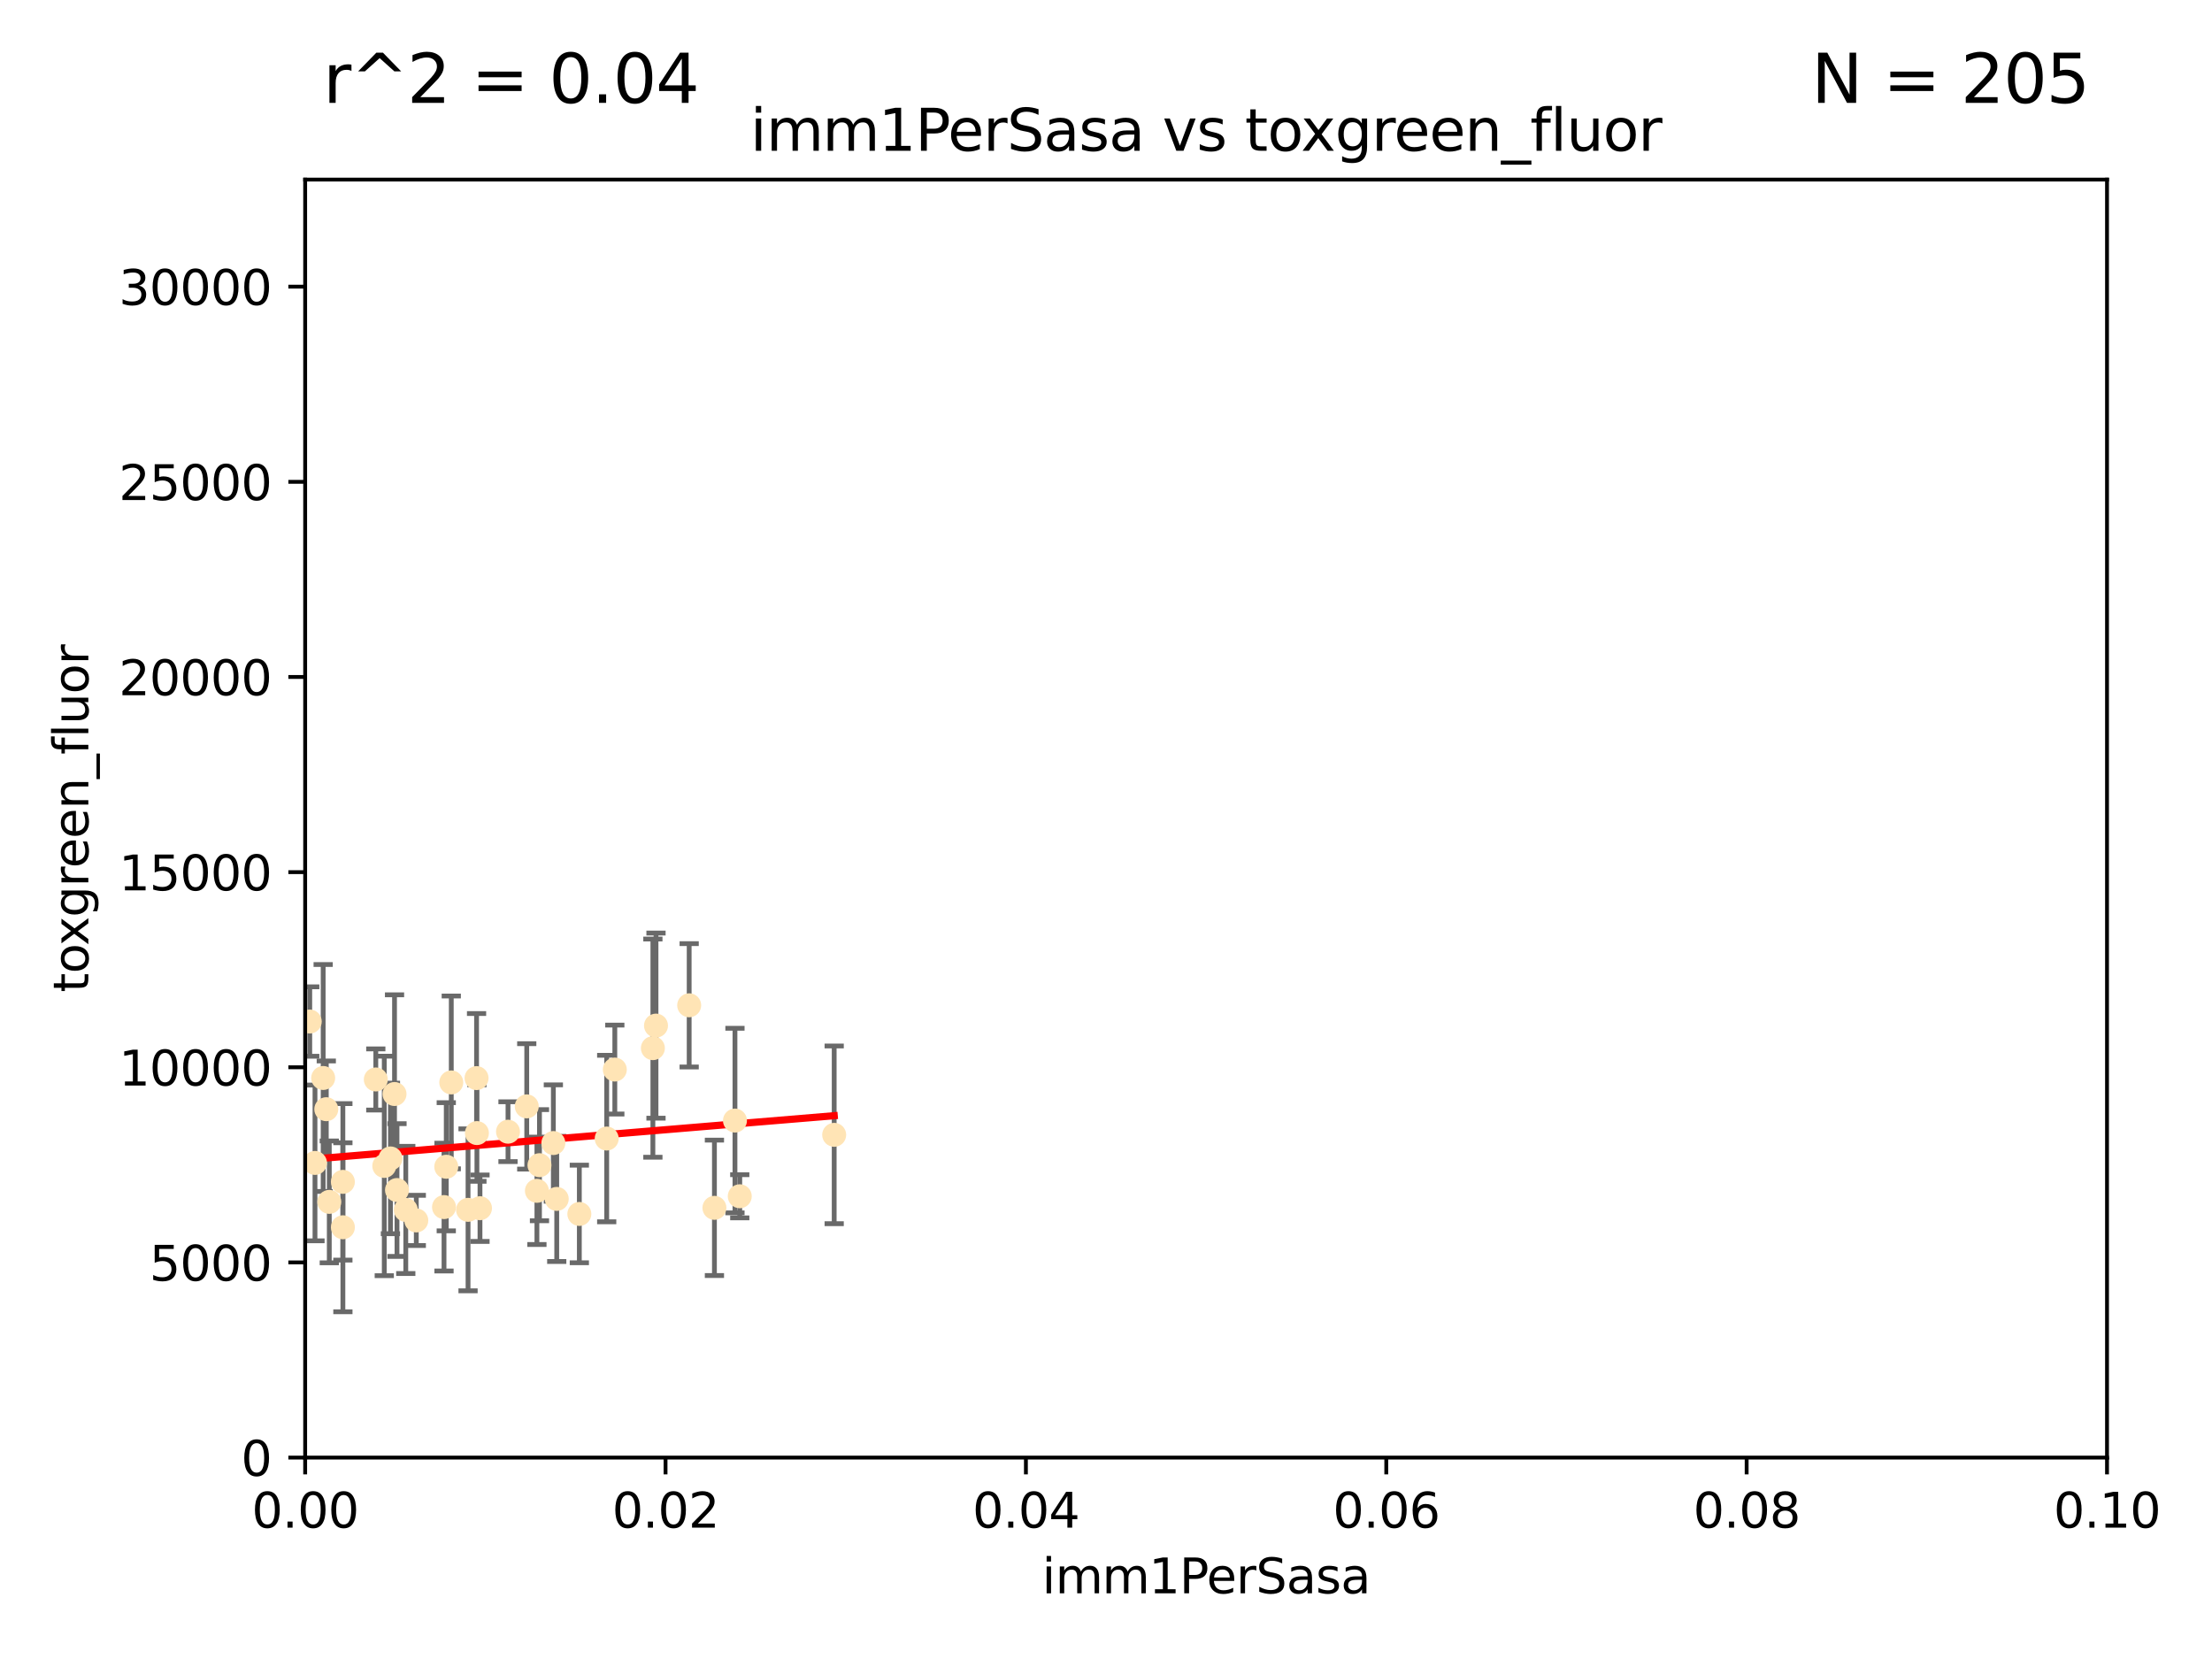 <?xml version="1.0" encoding="utf-8" standalone="no"?>
<!DOCTYPE svg PUBLIC "-//W3C//DTD SVG 1.1//EN"
  "http://www.w3.org/Graphics/SVG/1.1/DTD/svg11.dtd">
<svg xmlns:xlink="http://www.w3.org/1999/xlink" width="460.8pt" height="345.6pt" viewBox="0 0 460.8 345.6" xmlns="http://www.w3.org/2000/svg" version="1.1">
 <defs>
  <style type="text/css">*{stroke-linejoin: round; stroke-linecap: butt}</style>
 </defs>
 <g id="figure_1">
  <g id="patch_1">
   <path d="M 0 345.6 
L 460.8 345.6 
L 460.8 0 
L 0 0 
z
" style="fill: #ffffff"/>
  </g>
  <g id="axes_1">
   <g id="patch_2">
    <path d="M 63.571 303.64 
L 438.93 303.64 
L 438.93 37.411 
L 63.571 37.411 
z
" style="fill: #ffffff"/>
   </g>
   <g id="PathCollection_1">
    <defs>
     <path id="mf78d7d78ec" d="M 0 1.118 
C 0.297 1.118 0.581 1 0.791 0.791 
C 1 0.581 1.118 0.297 1.118 0 
C 1.118 -0.297 1 -0.581 0.791 -0.791 
C 0.581 -1 0.297 -1.118 0 -1.118 
C -0.297 -1.118 -0.581 -1 -0.791 -0.791 
C -1 -0.581 -1.118 -0.297 -1.118 0 
C -1.118 0.297 -1 0.581 -0.791 0.791 
C -0.581 1 -0.297 1.118 0 1.118 
z
" style="stroke: #ffe4b5"/>
    </defs>
    <g clip-path="url(#p7ac2227043)">
     <use xlink:href="#mf78d7d78ec" x="44.142" y="249.791" style="fill: #ffe4b5; stroke: #ffe4b5"/>
     <use xlink:href="#mf78d7d78ec" x="64.527" y="212.802" style="fill: #ffe4b5; stroke: #ffe4b5"/>
     <use xlink:href="#mf78d7d78ec" x="78.287" y="224.873" style="fill: #ffe4b5; stroke: #ffe4b5"/>
     <use xlink:href="#mf78d7d78ec" x="67.973" y="231.067" style="fill: #ffe4b5; stroke: #ffe4b5"/>
     <use xlink:href="#mf78d7d78ec" x="82.187" y="227.903" style="fill: #ffe4b5; stroke: #ffe4b5"/>
     <use xlink:href="#mf78d7d78ec" x="97.503" y="252.033" style="fill: #ffe4b5; stroke: #ffe4b5"/>
     <use xlink:href="#mf78d7d78ec" x="111.849" y="248.068" style="fill: #ffe4b5; stroke: #ffe4b5"/>
     <use xlink:href="#mf78d7d78ec" x="71.431" y="255.665" style="fill: #ffe4b5; stroke: #ffe4b5"/>
     <use xlink:href="#mf78d7d78ec" x="52.216" y="251.455" style="fill: #ffe4b5; stroke: #ffe4b5"/>
     <use xlink:href="#mf78d7d78ec" x="84.532" y="252.047" style="fill: #ffe4b5; stroke: #ffe4b5"/>
     <use xlink:href="#mf78d7d78ec" x="94.008" y="225.488" style="fill: #ffe4b5; stroke: #ffe4b5"/>
     <use xlink:href="#mf78d7d78ec" x="71.427" y="246.202" style="fill: #ffe4b5; stroke: #ffe4b5"/>
     <use xlink:href="#mf78d7d78ec" x="92.496" y="251.458" style="fill: #ffe4b5; stroke: #ffe4b5"/>
     <use xlink:href="#mf78d7d78ec" x="48.644" y="247.882" style="fill: #ffe4b5; stroke: #ffe4b5"/>
     <use xlink:href="#mf78d7d78ec" x="68.596" y="250.374" style="fill: #ffe4b5; stroke: #ffe4b5"/>
     <use xlink:href="#mf78d7d78ec" x="80.052" y="242.885" style="fill: #ffe4b5; stroke: #ffe4b5"/>
     <use xlink:href="#mf78d7d78ec" x="115.275" y="238.115" style="fill: #ffe4b5; stroke: #ffe4b5"/>
     <use xlink:href="#mf78d7d78ec" x="81.337" y="241.324" style="fill: #ffe4b5; stroke: #ffe4b5"/>
     <use xlink:href="#mf78d7d78ec" x="86.721" y="254.237" style="fill: #ffe4b5; stroke: #ffe4b5"/>
     <use xlink:href="#mf78d7d78ec" x="105.827" y="235.752" style="fill: #ffe4b5; stroke: #ffe4b5"/>
     <use xlink:href="#mf78d7d78ec" x="82.702" y="247.907" style="fill: #ffe4b5; stroke: #ffe4b5"/>
     <use xlink:href="#mf78d7d78ec" x="60.187" y="237.288" style="fill: #ffe4b5; stroke: #ffe4b5"/>
     <use xlink:href="#mf78d7d78ec" x="128.077" y="222.809" style="fill: #ffe4b5; stroke: #ffe4b5"/>
     <use xlink:href="#mf78d7d78ec" x="65.618" y="242.263" style="fill: #ffe4b5; stroke: #ffe4b5"/>
     <use xlink:href="#mf78d7d78ec" x="92.965" y="243.055" style="fill: #ffe4b5; stroke: #ffe4b5"/>
     <use xlink:href="#mf78d7d78ec" x="61.162" y="234.075" style="fill: #ffe4b5; stroke: #ffe4b5"/>
     <use xlink:href="#mf78d7d78ec" x="67.322" y="224.564" style="fill: #ffe4b5; stroke: #ffe4b5"/>
     <use xlink:href="#mf78d7d78ec" x="99.991" y="251.692" style="fill: #ffe4b5; stroke: #ffe4b5"/>
     <use xlink:href="#mf78d7d78ec" x="99.275" y="224.589" style="fill: #ffe4b5; stroke: #ffe4b5"/>
     <use xlink:href="#mf78d7d78ec" x="136.008" y="218.347" style="fill: #ffe4b5; stroke: #ffe4b5"/>
     <use xlink:href="#mf78d7d78ec" x="112.383" y="242.731" style="fill: #ffe4b5; stroke: #ffe4b5"/>
     <use xlink:href="#mf78d7d78ec" x="126.388" y="237.179" style="fill: #ffe4b5; stroke: #ffe4b5"/>
     <use xlink:href="#mf78d7d78ec" x="136.656" y="213.654" style="fill: #ffe4b5; stroke: #ffe4b5"/>
     <use xlink:href="#mf78d7d78ec" x="148.828" y="251.615" style="fill: #ffe4b5; stroke: #ffe4b5"/>
     <use xlink:href="#mf78d7d78ec" x="143.568" y="209.421" style="fill: #ffe4b5; stroke: #ffe4b5"/>
     <use xlink:href="#mf78d7d78ec" x="120.687" y="252.889" style="fill: #ffe4b5; stroke: #ffe4b5"/>
     <use xlink:href="#mf78d7d78ec" x="115.978" y="249.756" style="fill: #ffe4b5; stroke: #ffe4b5"/>
     <use xlink:href="#mf78d7d78ec" x="99.35" y="236.039" style="fill: #ffe4b5; stroke: #ffe4b5"/>
     <use xlink:href="#mf78d7d78ec" x="154.107" y="249.204" style="fill: #ffe4b5; stroke: #ffe4b5"/>
     <use xlink:href="#mf78d7d78ec" x="109.731" y="230.478" style="fill: #ffe4b5; stroke: #ffe4b5"/>
     <use xlink:href="#mf78d7d78ec" x="153.106" y="233.435" style="fill: #ffe4b5; stroke: #ffe4b5"/>
     <use xlink:href="#mf78d7d78ec" x="173.776" y="236.407" style="fill: #ffe4b5; stroke: #ffe4b5"/>
    </g>
   </g>
   <g id="matplotlib.axis_1">
    <g id="xtick_1">
     <g id="line2d_1">
      <defs>
       <path id="m7807fd2974" d="M 0 0 
L 0 3.5 
" style="stroke: #000000; stroke-width: 0.8"/>
      </defs>
      <g>
       <use xlink:href="#m7807fd2974" x="63.571" y="303.64" style="stroke: #000000; stroke-width: 0.8"/>
      </g>
     </g>
     <g id="text_1">
      <!-- 0.00 -->
      <g transform="translate(52.438 318.238)scale(0.1 -0.1)">
       <defs>
        <path id="DejaVuSans-30" d="M 2034 4250 
Q 1547 4250 1301 3770 
Q 1056 3291 1056 2328 
Q 1056 1369 1301 889 
Q 1547 409 2034 409 
Q 2525 409 2770 889 
Q 3016 1369 3016 2328 
Q 3016 3291 2770 3770 
Q 2525 4250 2034 4250 
z
M 2034 4750 
Q 2819 4750 3233 4129 
Q 3647 3509 3647 2328 
Q 3647 1150 3233 529 
Q 2819 -91 2034 -91 
Q 1250 -91 836 529 
Q 422 1150 422 2328 
Q 422 3509 836 4129 
Q 1250 4750 2034 4750 
z
" transform="scale(0.016)"/>
        <path id="DejaVuSans-2e" d="M 684 794 
L 1344 794 
L 1344 0 
L 684 0 
L 684 794 
z
" transform="scale(0.016)"/>
       </defs>
       <use xlink:href="#DejaVuSans-30"/>
       <use xlink:href="#DejaVuSans-2e" x="63.623"/>
       <use xlink:href="#DejaVuSans-30" x="95.41"/>
       <use xlink:href="#DejaVuSans-30" x="159.033"/>
      </g>
     </g>
    </g>
    <g id="xtick_2">
     <g id="line2d_2">
      <g>
       <use xlink:href="#m7807fd2974" x="138.643" y="303.64" style="stroke: #000000; stroke-width: 0.8"/>
      </g>
     </g>
     <g id="text_2">
      <!-- 0.02 -->
      <g transform="translate(127.51 318.238)scale(0.1 -0.1)">
       <defs>
        <path id="DejaVuSans-32" d="M 1228 531 
L 3431 531 
L 3431 0 
L 469 0 
L 469 531 
Q 828 903 1448 1529 
Q 2069 2156 2228 2338 
Q 2531 2678 2651 2914 
Q 2772 3150 2772 3378 
Q 2772 3750 2511 3984 
Q 2250 4219 1831 4219 
Q 1534 4219 1204 4116 
Q 875 4013 500 3803 
L 500 4441 
Q 881 4594 1212 4672 
Q 1544 4750 1819 4750 
Q 2544 4750 2975 4387 
Q 3406 4025 3406 3419 
Q 3406 3131 3298 2873 
Q 3191 2616 2906 2266 
Q 2828 2175 2409 1742 
Q 1991 1309 1228 531 
z
" transform="scale(0.016)"/>
       </defs>
       <use xlink:href="#DejaVuSans-30"/>
       <use xlink:href="#DejaVuSans-2e" x="63.623"/>
       <use xlink:href="#DejaVuSans-30" x="95.41"/>
       <use xlink:href="#DejaVuSans-32" x="159.033"/>
      </g>
     </g>
    </g>
    <g id="xtick_3">
     <g id="line2d_3">
      <g>
       <use xlink:href="#m7807fd2974" x="213.715" y="303.64" style="stroke: #000000; stroke-width: 0.8"/>
      </g>
     </g>
     <g id="text_3">
      <!-- 0.04 -->
      <g transform="translate(202.582 318.238)scale(0.1 -0.1)">
       <defs>
        <path id="DejaVuSans-34" d="M 2419 4116 
L 825 1625 
L 2419 1625 
L 2419 4116 
z
M 2253 4666 
L 3047 4666 
L 3047 1625 
L 3713 1625 
L 3713 1100 
L 3047 1100 
L 3047 0 
L 2419 0 
L 2419 1100 
L 313 1100 
L 313 1709 
L 2253 4666 
z
" transform="scale(0.016)"/>
       </defs>
       <use xlink:href="#DejaVuSans-30"/>
       <use xlink:href="#DejaVuSans-2e" x="63.623"/>
       <use xlink:href="#DejaVuSans-30" x="95.41"/>
       <use xlink:href="#DejaVuSans-34" x="159.033"/>
      </g>
     </g>
    </g>
    <g id="xtick_4">
     <g id="line2d_4">
      <g>
       <use xlink:href="#m7807fd2974" x="288.786" y="303.64" style="stroke: #000000; stroke-width: 0.8"/>
      </g>
     </g>
     <g id="text_4">
      <!-- 0.06 -->
      <g transform="translate(277.654 318.238)scale(0.1 -0.1)">
       <defs>
        <path id="DejaVuSans-36" d="M 2113 2584 
Q 1688 2584 1439 2293 
Q 1191 2003 1191 1497 
Q 1191 994 1439 701 
Q 1688 409 2113 409 
Q 2538 409 2786 701 
Q 3034 994 3034 1497 
Q 3034 2003 2786 2293 
Q 2538 2584 2113 2584 
z
M 3366 4563 
L 3366 3988 
Q 3128 4100 2886 4159 
Q 2644 4219 2406 4219 
Q 1781 4219 1451 3797 
Q 1122 3375 1075 2522 
Q 1259 2794 1537 2939 
Q 1816 3084 2150 3084 
Q 2853 3084 3261 2657 
Q 3669 2231 3669 1497 
Q 3669 778 3244 343 
Q 2819 -91 2113 -91 
Q 1303 -91 875 529 
Q 447 1150 447 2328 
Q 447 3434 972 4092 
Q 1497 4750 2381 4750 
Q 2619 4750 2861 4703 
Q 3103 4656 3366 4563 
z
" transform="scale(0.016)"/>
       </defs>
       <use xlink:href="#DejaVuSans-30"/>
       <use xlink:href="#DejaVuSans-2e" x="63.623"/>
       <use xlink:href="#DejaVuSans-30" x="95.41"/>
       <use xlink:href="#DejaVuSans-36" x="159.033"/>
      </g>
     </g>
    </g>
    <g id="xtick_5">
     <g id="line2d_5">
      <g>
       <use xlink:href="#m7807fd2974" x="363.858" y="303.64" style="stroke: #000000; stroke-width: 0.8"/>
      </g>
     </g>
     <g id="text_5">
      <!-- 0.08 -->
      <g transform="translate(352.725 318.238)scale(0.1 -0.1)">
       <defs>
        <path id="DejaVuSans-38" d="M 2034 2216 
Q 1584 2216 1326 1975 
Q 1069 1734 1069 1313 
Q 1069 891 1326 650 
Q 1584 409 2034 409 
Q 2484 409 2743 651 
Q 3003 894 3003 1313 
Q 3003 1734 2745 1975 
Q 2488 2216 2034 2216 
z
M 1403 2484 
Q 997 2584 770 2862 
Q 544 3141 544 3541 
Q 544 4100 942 4425 
Q 1341 4750 2034 4750 
Q 2731 4750 3128 4425 
Q 3525 4100 3525 3541 
Q 3525 3141 3298 2862 
Q 3072 2584 2669 2484 
Q 3125 2378 3379 2068 
Q 3634 1759 3634 1313 
Q 3634 634 3220 271 
Q 2806 -91 2034 -91 
Q 1263 -91 848 271 
Q 434 634 434 1313 
Q 434 1759 690 2068 
Q 947 2378 1403 2484 
z
M 1172 3481 
Q 1172 3119 1398 2916 
Q 1625 2713 2034 2713 
Q 2441 2713 2670 2916 
Q 2900 3119 2900 3481 
Q 2900 3844 2670 4047 
Q 2441 4250 2034 4250 
Q 1625 4250 1398 4047 
Q 1172 3844 1172 3481 
z
" transform="scale(0.016)"/>
       </defs>
       <use xlink:href="#DejaVuSans-30"/>
       <use xlink:href="#DejaVuSans-2e" x="63.623"/>
       <use xlink:href="#DejaVuSans-30" x="95.41"/>
       <use xlink:href="#DejaVuSans-38" x="159.033"/>
      </g>
     </g>
    </g>
    <g id="xtick_6">
     <g id="line2d_6">
      <g>
       <use xlink:href="#m7807fd2974" x="438.93" y="303.64" style="stroke: #000000; stroke-width: 0.8"/>
      </g>
     </g>
     <g id="text_6">
      <!-- 0.10 -->
      <g transform="translate(427.797 318.238)scale(0.1 -0.1)">
       <defs>
        <path id="DejaVuSans-31" d="M 794 531 
L 1825 531 
L 1825 4091 
L 703 3866 
L 703 4441 
L 1819 4666 
L 2450 4666 
L 2450 531 
L 3481 531 
L 3481 0 
L 794 0 
L 794 531 
z
" transform="scale(0.016)"/>
       </defs>
       <use xlink:href="#DejaVuSans-30"/>
       <use xlink:href="#DejaVuSans-2e" x="63.623"/>
       <use xlink:href="#DejaVuSans-31" x="95.41"/>
       <use xlink:href="#DejaVuSans-30" x="159.033"/>
      </g>
     </g>
    </g>
    <g id="text_7">
     <!-- imm1PerSasa -->
     <g transform="translate(217.067 331.917)scale(0.1 -0.1)">
      <defs>
       <path id="DejaVuSans-69" d="M 603 3500 
L 1178 3500 
L 1178 0 
L 603 0 
L 603 3500 
z
M 603 4863 
L 1178 4863 
L 1178 4134 
L 603 4134 
L 603 4863 
z
" transform="scale(0.016)"/>
       <path id="DejaVuSans-6d" d="M 3328 2828 
Q 3544 3216 3844 3400 
Q 4144 3584 4550 3584 
Q 5097 3584 5394 3201 
Q 5691 2819 5691 2113 
L 5691 0 
L 5113 0 
L 5113 2094 
Q 5113 2597 4934 2840 
Q 4756 3084 4391 3084 
Q 3944 3084 3684 2787 
Q 3425 2491 3425 1978 
L 3425 0 
L 2847 0 
L 2847 2094 
Q 2847 2600 2669 2842 
Q 2491 3084 2119 3084 
Q 1678 3084 1418 2786 
Q 1159 2488 1159 1978 
L 1159 0 
L 581 0 
L 581 3500 
L 1159 3500 
L 1159 2956 
Q 1356 3278 1631 3431 
Q 1906 3584 2284 3584 
Q 2666 3584 2933 3390 
Q 3200 3197 3328 2828 
z
" transform="scale(0.016)"/>
       <path id="DejaVuSans-50" d="M 1259 4147 
L 1259 2394 
L 2053 2394 
Q 2494 2394 2734 2622 
Q 2975 2850 2975 3272 
Q 2975 3691 2734 3919 
Q 2494 4147 2053 4147 
L 1259 4147 
z
M 628 4666 
L 2053 4666 
Q 2838 4666 3239 4311 
Q 3641 3956 3641 3272 
Q 3641 2581 3239 2228 
Q 2838 1875 2053 1875 
L 1259 1875 
L 1259 0 
L 628 0 
L 628 4666 
z
" transform="scale(0.016)"/>
       <path id="DejaVuSans-65" d="M 3597 1894 
L 3597 1613 
L 953 1613 
Q 991 1019 1311 708 
Q 1631 397 2203 397 
Q 2534 397 2845 478 
Q 3156 559 3463 722 
L 3463 178 
Q 3153 47 2828 -22 
Q 2503 -91 2169 -91 
Q 1331 -91 842 396 
Q 353 884 353 1716 
Q 353 2575 817 3079 
Q 1281 3584 2069 3584 
Q 2775 3584 3186 3129 
Q 3597 2675 3597 1894 
z
M 3022 2063 
Q 3016 2534 2758 2815 
Q 2500 3097 2075 3097 
Q 1594 3097 1305 2825 
Q 1016 2553 972 2059 
L 3022 2063 
z
" transform="scale(0.016)"/>
       <path id="DejaVuSans-72" d="M 2631 2963 
Q 2534 3019 2420 3045 
Q 2306 3072 2169 3072 
Q 1681 3072 1420 2755 
Q 1159 2438 1159 1844 
L 1159 0 
L 581 0 
L 581 3500 
L 1159 3500 
L 1159 2956 
Q 1341 3275 1631 3429 
Q 1922 3584 2338 3584 
Q 2397 3584 2469 3576 
Q 2541 3569 2628 3553 
L 2631 2963 
z
" transform="scale(0.016)"/>
       <path id="DejaVuSans-53" d="M 3425 4513 
L 3425 3897 
Q 3066 4069 2747 4153 
Q 2428 4238 2131 4238 
Q 1616 4238 1336 4038 
Q 1056 3838 1056 3469 
Q 1056 3159 1242 3001 
Q 1428 2844 1947 2747 
L 2328 2669 
Q 3034 2534 3370 2195 
Q 3706 1856 3706 1288 
Q 3706 609 3251 259 
Q 2797 -91 1919 -91 
Q 1588 -91 1214 -16 
Q 841 59 441 206 
L 441 856 
Q 825 641 1194 531 
Q 1563 422 1919 422 
Q 2459 422 2753 634 
Q 3047 847 3047 1241 
Q 3047 1584 2836 1778 
Q 2625 1972 2144 2069 
L 1759 2144 
Q 1053 2284 737 2584 
Q 422 2884 422 3419 
Q 422 4038 858 4394 
Q 1294 4750 2059 4750 
Q 2388 4750 2728 4690 
Q 3069 4631 3425 4513 
z
" transform="scale(0.016)"/>
       <path id="DejaVuSans-61" d="M 2194 1759 
Q 1497 1759 1228 1600 
Q 959 1441 959 1056 
Q 959 750 1161 570 
Q 1363 391 1709 391 
Q 2188 391 2477 730 
Q 2766 1069 2766 1631 
L 2766 1759 
L 2194 1759 
z
M 3341 1997 
L 3341 0 
L 2766 0 
L 2766 531 
Q 2569 213 2275 61 
Q 1981 -91 1556 -91 
Q 1019 -91 701 211 
Q 384 513 384 1019 
Q 384 1609 779 1909 
Q 1175 2209 1959 2209 
L 2766 2209 
L 2766 2266 
Q 2766 2663 2505 2880 
Q 2244 3097 1772 3097 
Q 1472 3097 1187 3025 
Q 903 2953 641 2809 
L 641 3341 
Q 956 3463 1253 3523 
Q 1550 3584 1831 3584 
Q 2591 3584 2966 3190 
Q 3341 2797 3341 1997 
z
" transform="scale(0.016)"/>
       <path id="DejaVuSans-73" d="M 2834 3397 
L 2834 2853 
Q 2591 2978 2328 3040 
Q 2066 3103 1784 3103 
Q 1356 3103 1142 2972 
Q 928 2841 928 2578 
Q 928 2378 1081 2264 
Q 1234 2150 1697 2047 
L 1894 2003 
Q 2506 1872 2764 1633 
Q 3022 1394 3022 966 
Q 3022 478 2636 193 
Q 2250 -91 1575 -91 
Q 1294 -91 989 -36 
Q 684 19 347 128 
L 347 722 
Q 666 556 975 473 
Q 1284 391 1588 391 
Q 1994 391 2212 530 
Q 2431 669 2431 922 
Q 2431 1156 2273 1281 
Q 2116 1406 1581 1522 
L 1381 1569 
Q 847 1681 609 1914 
Q 372 2147 372 2553 
Q 372 3047 722 3315 
Q 1072 3584 1716 3584 
Q 2034 3584 2315 3537 
Q 2597 3491 2834 3397 
z
" transform="scale(0.016)"/>
      </defs>
      <use xlink:href="#DejaVuSans-69"/>
      <use xlink:href="#DejaVuSans-6d" x="27.783"/>
      <use xlink:href="#DejaVuSans-6d" x="125.195"/>
      <use xlink:href="#DejaVuSans-31" x="222.607"/>
      <use xlink:href="#DejaVuSans-50" x="286.23"/>
      <use xlink:href="#DejaVuSans-65" x="342.908"/>
      <use xlink:href="#DejaVuSans-72" x="404.432"/>
      <use xlink:href="#DejaVuSans-53" x="445.545"/>
      <use xlink:href="#DejaVuSans-61" x="509.021"/>
      <use xlink:href="#DejaVuSans-73" x="570.301"/>
      <use xlink:href="#DejaVuSans-61" x="622.4"/>
     </g>
    </g>
   </g>
   <g id="matplotlib.axis_2">
    <g id="ytick_1">
     <g id="line2d_7">
      <defs>
       <path id="mcacb6e3442" d="M 0 0 
L -3.5 0 
" style="stroke: #000000; stroke-width: 0.8"/>
      </defs>
      <g>
       <use xlink:href="#mcacb6e3442" x="63.571" y="303.64" style="stroke: #000000; stroke-width: 0.8"/>
      </g>
     </g>
     <g id="text_8">
      <!-- 0 -->
      <g transform="translate(50.209 307.439)scale(0.1 -0.1)">
       <use xlink:href="#DejaVuSans-30"/>
      </g>
     </g>
    </g>
    <g id="ytick_2">
     <g id="line2d_8">
      <g>
       <use xlink:href="#mcacb6e3442" x="63.571" y="262.986" style="stroke: #000000; stroke-width: 0.8"/>
      </g>
     </g>
     <g id="text_9">
      <!-- 5000 -->
      <g transform="translate(31.121 266.786)scale(0.1 -0.1)">
       <defs>
        <path id="DejaVuSans-35" d="M 691 4666 
L 3169 4666 
L 3169 4134 
L 1269 4134 
L 1269 2991 
Q 1406 3038 1543 3061 
Q 1681 3084 1819 3084 
Q 2600 3084 3056 2656 
Q 3513 2228 3513 1497 
Q 3513 744 3044 326 
Q 2575 -91 1722 -91 
Q 1428 -91 1123 -41 
Q 819 9 494 109 
L 494 744 
Q 775 591 1075 516 
Q 1375 441 1709 441 
Q 2250 441 2565 725 
Q 2881 1009 2881 1497 
Q 2881 1984 2565 2268 
Q 2250 2553 1709 2553 
Q 1456 2553 1204 2497 
Q 953 2441 691 2322 
L 691 4666 
z
" transform="scale(0.016)"/>
       </defs>
       <use xlink:href="#DejaVuSans-35"/>
       <use xlink:href="#DejaVuSans-30" x="63.623"/>
       <use xlink:href="#DejaVuSans-30" x="127.246"/>
       <use xlink:href="#DejaVuSans-30" x="190.869"/>
      </g>
     </g>
    </g>
    <g id="ytick_3">
     <g id="line2d_9">
      <g>
       <use xlink:href="#mcacb6e3442" x="63.571" y="222.333" style="stroke: #000000; stroke-width: 0.8"/>
      </g>
     </g>
     <g id="text_10">
      <!-- 10000 -->
      <g transform="translate(24.759 226.132)scale(0.1 -0.1)">
       <use xlink:href="#DejaVuSans-31"/>
       <use xlink:href="#DejaVuSans-30" x="63.623"/>
       <use xlink:href="#DejaVuSans-30" x="127.246"/>
       <use xlink:href="#DejaVuSans-30" x="190.869"/>
       <use xlink:href="#DejaVuSans-30" x="254.492"/>
      </g>
     </g>
    </g>
    <g id="ytick_4">
     <g id="line2d_10">
      <g>
       <use xlink:href="#mcacb6e3442" x="63.571" y="181.679" style="stroke: #000000; stroke-width: 0.8"/>
      </g>
     </g>
     <g id="text_11">
      <!-- 15000 -->
      <g transform="translate(24.759 185.478)scale(0.1 -0.1)">
       <use xlink:href="#DejaVuSans-31"/>
       <use xlink:href="#DejaVuSans-35" x="63.623"/>
       <use xlink:href="#DejaVuSans-30" x="127.246"/>
       <use xlink:href="#DejaVuSans-30" x="190.869"/>
       <use xlink:href="#DejaVuSans-30" x="254.492"/>
      </g>
     </g>
    </g>
    <g id="ytick_5">
     <g id="line2d_11">
      <g>
       <use xlink:href="#mcacb6e3442" x="63.571" y="141.026" style="stroke: #000000; stroke-width: 0.8"/>
      </g>
     </g>
     <g id="text_12">
      <!-- 20000 -->
      <g transform="translate(24.759 144.825)scale(0.1 -0.1)">
       <use xlink:href="#DejaVuSans-32"/>
       <use xlink:href="#DejaVuSans-30" x="63.623"/>
       <use xlink:href="#DejaVuSans-30" x="127.246"/>
       <use xlink:href="#DejaVuSans-30" x="190.869"/>
       <use xlink:href="#DejaVuSans-30" x="254.492"/>
      </g>
     </g>
    </g>
    <g id="ytick_6">
     <g id="line2d_12">
      <g>
       <use xlink:href="#mcacb6e3442" x="63.571" y="100.372" style="stroke: #000000; stroke-width: 0.8"/>
      </g>
     </g>
     <g id="text_13">
      <!-- 25000 -->
      <g transform="translate(24.759 104.171)scale(0.1 -0.1)">
       <use xlink:href="#DejaVuSans-32"/>
       <use xlink:href="#DejaVuSans-35" x="63.623"/>
       <use xlink:href="#DejaVuSans-30" x="127.246"/>
       <use xlink:href="#DejaVuSans-30" x="190.869"/>
       <use xlink:href="#DejaVuSans-30" x="254.492"/>
      </g>
     </g>
    </g>
    <g id="ytick_7">
     <g id="line2d_13">
      <g>
       <use xlink:href="#mcacb6e3442" x="63.571" y="59.718" style="stroke: #000000; stroke-width: 0.8"/>
      </g>
     </g>
     <g id="text_14">
      <!-- 30000 -->
      <g transform="translate(24.759 63.518)scale(0.1 -0.1)">
       <defs>
        <path id="DejaVuSans-33" d="M 2597 2516 
Q 3050 2419 3304 2112 
Q 3559 1806 3559 1356 
Q 3559 666 3084 287 
Q 2609 -91 1734 -91 
Q 1441 -91 1130 -33 
Q 819 25 488 141 
L 488 750 
Q 750 597 1062 519 
Q 1375 441 1716 441 
Q 2309 441 2620 675 
Q 2931 909 2931 1356 
Q 2931 1769 2642 2001 
Q 2353 2234 1838 2234 
L 1294 2234 
L 1294 2753 
L 1863 2753 
Q 2328 2753 2575 2939 
Q 2822 3125 2822 3475 
Q 2822 3834 2567 4026 
Q 2313 4219 1838 4219 
Q 1578 4219 1281 4162 
Q 984 4106 628 3988 
L 628 4550 
Q 988 4650 1302 4700 
Q 1616 4750 1894 4750 
Q 2613 4750 3031 4423 
Q 3450 4097 3450 3541 
Q 3450 3153 3228 2886 
Q 3006 2619 2597 2516 
z
" transform="scale(0.016)"/>
       </defs>
       <use xlink:href="#DejaVuSans-33"/>
       <use xlink:href="#DejaVuSans-30" x="63.623"/>
       <use xlink:href="#DejaVuSans-30" x="127.246"/>
       <use xlink:href="#DejaVuSans-30" x="190.869"/>
       <use xlink:href="#DejaVuSans-30" x="254.492"/>
      </g>
     </g>
    </g>
    <g id="text_15">
     <!-- toxgreen_fluor -->
     <g transform="translate(18.401 206.72)rotate(-90)scale(0.1 -0.1)">
      <defs>
       <path id="DejaVuSans-74" d="M 1172 4494 
L 1172 3500 
L 2356 3500 
L 2356 3053 
L 1172 3053 
L 1172 1153 
Q 1172 725 1289 603 
Q 1406 481 1766 481 
L 2356 481 
L 2356 0 
L 1766 0 
Q 1100 0 847 248 
Q 594 497 594 1153 
L 594 3053 
L 172 3053 
L 172 3500 
L 594 3500 
L 594 4494 
L 1172 4494 
z
" transform="scale(0.016)"/>
       <path id="DejaVuSans-6f" d="M 1959 3097 
Q 1497 3097 1228 2736 
Q 959 2375 959 1747 
Q 959 1119 1226 758 
Q 1494 397 1959 397 
Q 2419 397 2687 759 
Q 2956 1122 2956 1747 
Q 2956 2369 2687 2733 
Q 2419 3097 1959 3097 
z
M 1959 3584 
Q 2709 3584 3137 3096 
Q 3566 2609 3566 1747 
Q 3566 888 3137 398 
Q 2709 -91 1959 -91 
Q 1206 -91 779 398 
Q 353 888 353 1747 
Q 353 2609 779 3096 
Q 1206 3584 1959 3584 
z
" transform="scale(0.016)"/>
       <path id="DejaVuSans-78" d="M 3513 3500 
L 2247 1797 
L 3578 0 
L 2900 0 
L 1881 1375 
L 863 0 
L 184 0 
L 1544 1831 
L 300 3500 
L 978 3500 
L 1906 2253 
L 2834 3500 
L 3513 3500 
z
" transform="scale(0.016)"/>
       <path id="DejaVuSans-67" d="M 2906 1791 
Q 2906 2416 2648 2759 
Q 2391 3103 1925 3103 
Q 1463 3103 1205 2759 
Q 947 2416 947 1791 
Q 947 1169 1205 825 
Q 1463 481 1925 481 
Q 2391 481 2648 825 
Q 2906 1169 2906 1791 
z
M 3481 434 
Q 3481 -459 3084 -895 
Q 2688 -1331 1869 -1331 
Q 1566 -1331 1297 -1286 
Q 1028 -1241 775 -1147 
L 775 -588 
Q 1028 -725 1275 -790 
Q 1522 -856 1778 -856 
Q 2344 -856 2625 -561 
Q 2906 -266 2906 331 
L 2906 616 
Q 2728 306 2450 153 
Q 2172 0 1784 0 
Q 1141 0 747 490 
Q 353 981 353 1791 
Q 353 2603 747 3093 
Q 1141 3584 1784 3584 
Q 2172 3584 2450 3431 
Q 2728 3278 2906 2969 
L 2906 3500 
L 3481 3500 
L 3481 434 
z
" transform="scale(0.016)"/>
       <path id="DejaVuSans-6e" d="M 3513 2113 
L 3513 0 
L 2938 0 
L 2938 2094 
Q 2938 2591 2744 2837 
Q 2550 3084 2163 3084 
Q 1697 3084 1428 2787 
Q 1159 2491 1159 1978 
L 1159 0 
L 581 0 
L 581 3500 
L 1159 3500 
L 1159 2956 
Q 1366 3272 1645 3428 
Q 1925 3584 2291 3584 
Q 2894 3584 3203 3211 
Q 3513 2838 3513 2113 
z
" transform="scale(0.016)"/>
       <path id="DejaVuSans-5f" d="M 3263 -1063 
L 3263 -1509 
L -63 -1509 
L -63 -1063 
L 3263 -1063 
z
" transform="scale(0.016)"/>
       <path id="DejaVuSans-66" d="M 2375 4863 
L 2375 4384 
L 1825 4384 
Q 1516 4384 1395 4259 
Q 1275 4134 1275 3809 
L 1275 3500 
L 2222 3500 
L 2222 3053 
L 1275 3053 
L 1275 0 
L 697 0 
L 697 3053 
L 147 3053 
L 147 3500 
L 697 3500 
L 697 3744 
Q 697 4328 969 4595 
Q 1241 4863 1831 4863 
L 2375 4863 
z
" transform="scale(0.016)"/>
       <path id="DejaVuSans-6c" d="M 603 4863 
L 1178 4863 
L 1178 0 
L 603 0 
L 603 4863 
z
" transform="scale(0.016)"/>
       <path id="DejaVuSans-75" d="M 544 1381 
L 544 3500 
L 1119 3500 
L 1119 1403 
Q 1119 906 1312 657 
Q 1506 409 1894 409 
Q 2359 409 2629 706 
Q 2900 1003 2900 1516 
L 2900 3500 
L 3475 3500 
L 3475 0 
L 2900 0 
L 2900 538 
Q 2691 219 2414 64 
Q 2138 -91 1772 -91 
Q 1169 -91 856 284 
Q 544 659 544 1381 
z
M 1991 3584 
L 1991 3584 
z
" transform="scale(0.016)"/>
      </defs>
      <use xlink:href="#DejaVuSans-74"/>
      <use xlink:href="#DejaVuSans-6f" x="39.209"/>
      <use xlink:href="#DejaVuSans-78" x="97.266"/>
      <use xlink:href="#DejaVuSans-67" x="156.445"/>
      <use xlink:href="#DejaVuSans-72" x="219.922"/>
      <use xlink:href="#DejaVuSans-65" x="258.785"/>
      <use xlink:href="#DejaVuSans-65" x="320.309"/>
      <use xlink:href="#DejaVuSans-6e" x="381.832"/>
      <use xlink:href="#DejaVuSans-5f" x="445.211"/>
      <use xlink:href="#DejaVuSans-66" x="495.211"/>
      <use xlink:href="#DejaVuSans-6c" x="530.416"/>
      <use xlink:href="#DejaVuSans-75" x="558.199"/>
      <use xlink:href="#DejaVuSans-6f" x="621.578"/>
      <use xlink:href="#DejaVuSans-72" x="682.76"/>
     </g>
    </g>
   </g>
   <g id="LineCollection_1">
    <path d="M 44.142 258.832 
L 44.142 240.751 
" clip-path="url(#p7ac2227043)" style="fill: none; stroke: #696969"/>
    <path d="M 64.527 220.032 
L 64.527 205.573 
" clip-path="url(#p7ac2227043)" style="fill: none; stroke: #696969"/>
    <path d="M 78.287 231.243 
L 78.287 218.504 
" clip-path="url(#p7ac2227043)" style="fill: none; stroke: #696969"/>
    <path d="M 67.973 241.119 
L 67.973 221.015 
" clip-path="url(#p7ac2227043)" style="fill: none; stroke: #696969"/>
    <path d="M 82.187 248.569 
L 82.187 207.238 
" clip-path="url(#p7ac2227043)" style="fill: none; stroke: #696969"/>
    <path d="M 97.503 268.9 
L 97.503 235.166 
" clip-path="url(#p7ac2227043)" style="fill: none; stroke: #696969"/>
    <path d="M 111.849 259.254 
L 111.849 236.882 
" clip-path="url(#p7ac2227043)" style="fill: none; stroke: #696969"/>
    <path d="M 71.431 273.27 
L 71.431 238.061 
" clip-path="url(#p7ac2227043)" style="fill: none; stroke: #696969"/>
    <path d="M 52.216 263.752 
L 52.216 239.159 
" clip-path="url(#p7ac2227043)" style="fill: none; stroke: #696969"/>
    <path d="M 84.532 265.298 
L 84.532 238.796 
" clip-path="url(#p7ac2227043)" style="fill: none; stroke: #696969"/>
    <path d="M 94.008 243.487 
L 94.008 207.489 
" clip-path="url(#p7ac2227043)" style="fill: none; stroke: #696969"/>
    <path d="M 71.427 262.505 
L 71.427 229.899 
" clip-path="url(#p7ac2227043)" style="fill: none; stroke: #696969"/>
    <path d="M 92.496 264.768 
L 92.496 238.148 
" clip-path="url(#p7ac2227043)" style="fill: none; stroke: #696969"/>
    <path d="M 48.644 258.528 
L 48.644 237.236 
" clip-path="url(#p7ac2227043)" style="fill: none; stroke: #696969"/>
    <path d="M 68.596 263.068 
L 68.596 237.68 
" clip-path="url(#p7ac2227043)" style="fill: none; stroke: #696969"/>
    <path d="M 80.052 265.745 
L 80.052 220.025 
" clip-path="url(#p7ac2227043)" style="fill: none; stroke: #696969"/>
    <path d="M 115.275 250.233 
L 115.275 225.998 
" clip-path="url(#p7ac2227043)" style="fill: none; stroke: #696969"/>
    <path d="M 81.337 257.002 
L 81.337 225.646 
" clip-path="url(#p7ac2227043)" style="fill: none; stroke: #696969"/>
    <path d="M 86.721 259.47 
L 86.721 249.004 
" clip-path="url(#p7ac2227043)" style="fill: none; stroke: #696969"/>
    <path d="M 105.827 241.982 
L 105.827 229.521 
" clip-path="url(#p7ac2227043)" style="fill: none; stroke: #696969"/>
    <path d="M 82.702 261.733 
L 82.702 234.081 
" clip-path="url(#p7ac2227043)" style="fill: none; stroke: #696969"/>
    <path d="M 60.187 259.699 
L 60.187 214.876 
" clip-path="url(#p7ac2227043)" style="fill: none; stroke: #696969"/>
    <path d="M 128.077 232.071 
L 128.077 213.548 
" clip-path="url(#p7ac2227043)" style="fill: none; stroke: #696969"/>
    <path d="M 65.618 258.487 
L 65.618 226.04 
" clip-path="url(#p7ac2227043)" style="fill: none; stroke: #696969"/>
    <path d="M 92.965 256.404 
L 92.965 229.706 
" clip-path="url(#p7ac2227043)" style="fill: none; stroke: #696969"/>
    <path d="M 61.162 241.454 
L 61.162 226.696 
" clip-path="url(#p7ac2227043)" style="fill: none; stroke: #696969"/>
    <path d="M 67.322 248.198 
L 67.322 200.931 
" clip-path="url(#p7ac2227043)" style="fill: none; stroke: #696969"/>
    <path d="M 99.991 258.613 
L 99.991 244.772 
" clip-path="url(#p7ac2227043)" style="fill: none; stroke: #696969"/>
    <path d="M 99.275 238.042 
L 99.275 211.137 
" clip-path="url(#p7ac2227043)" style="fill: none; stroke: #696969"/>
    <path d="M 136.008 241.072 
L 136.008 195.622 
" clip-path="url(#p7ac2227043)" style="fill: none; stroke: #696969"/>
    <path d="M 112.383 254.304 
L 112.383 231.158 
" clip-path="url(#p7ac2227043)" style="fill: none; stroke: #696969"/>
    <path d="M 126.388 254.521 
L 126.388 219.838 
" clip-path="url(#p7ac2227043)" style="fill: none; stroke: #696969"/>
    <path d="M 136.656 232.935 
L 136.656 194.373 
" clip-path="url(#p7ac2227043)" style="fill: none; stroke: #696969"/>
    <path d="M 148.828 265.717 
L 148.828 237.512 
" clip-path="url(#p7ac2227043)" style="fill: none; stroke: #696969"/>
    <path d="M 143.568 222.268 
L 143.568 196.574 
" clip-path="url(#p7ac2227043)" style="fill: none; stroke: #696969"/>
    <path d="M 120.687 263.053 
L 120.687 242.725 
" clip-path="url(#p7ac2227043)" style="fill: none; stroke: #696969"/>
    <path d="M 115.978 262.791 
L 115.978 236.721 
" clip-path="url(#p7ac2227043)" style="fill: none; stroke: #696969"/>
    <path d="M 99.35 246.086 
L 99.35 225.992 
" clip-path="url(#p7ac2227043)" style="fill: none; stroke: #696969"/>
    <path d="M 154.107 253.701 
L 154.107 244.707 
" clip-path="url(#p7ac2227043)" style="fill: none; stroke: #696969"/>
    <path d="M 109.731 243.539 
L 109.731 217.416 
" clip-path="url(#p7ac2227043)" style="fill: none; stroke: #696969"/>
    <path d="M 153.106 252.656 
L 153.106 214.213 
" clip-path="url(#p7ac2227043)" style="fill: none; stroke: #696969"/>
    <path d="M 173.776 254.916 
L 173.776 217.898 
" clip-path="url(#p7ac2227043)" style="fill: none; stroke: #696969"/>
   </g>
   <g id="line2d_14">
    <defs>
     <path id="m362ccae733" d="M 2 0 
L -2 -0 
" style="stroke: #696969"/>
    </defs>
    <g clip-path="url(#p7ac2227043)">
     <use xlink:href="#m362ccae733" x="44.142" y="258.832" style="fill: #696969; stroke: #696969"/>
     <use xlink:href="#m362ccae733" x="64.527" y="220.032" style="fill: #696969; stroke: #696969"/>
     <use xlink:href="#m362ccae733" x="78.287" y="231.243" style="fill: #696969; stroke: #696969"/>
     <use xlink:href="#m362ccae733" x="67.973" y="241.119" style="fill: #696969; stroke: #696969"/>
     <use xlink:href="#m362ccae733" x="82.187" y="248.569" style="fill: #696969; stroke: #696969"/>
     <use xlink:href="#m362ccae733" x="97.503" y="268.9" style="fill: #696969; stroke: #696969"/>
     <use xlink:href="#m362ccae733" x="111.849" y="259.254" style="fill: #696969; stroke: #696969"/>
     <use xlink:href="#m362ccae733" x="71.431" y="273.27" style="fill: #696969; stroke: #696969"/>
     <use xlink:href="#m362ccae733" x="52.216" y="263.752" style="fill: #696969; stroke: #696969"/>
     <use xlink:href="#m362ccae733" x="84.532" y="265.298" style="fill: #696969; stroke: #696969"/>
     <use xlink:href="#m362ccae733" x="94.008" y="243.487" style="fill: #696969; stroke: #696969"/>
     <use xlink:href="#m362ccae733" x="71.427" y="262.505" style="fill: #696969; stroke: #696969"/>
     <use xlink:href="#m362ccae733" x="92.496" y="264.768" style="fill: #696969; stroke: #696969"/>
     <use xlink:href="#m362ccae733" x="48.644" y="258.528" style="fill: #696969; stroke: #696969"/>
     <use xlink:href="#m362ccae733" x="68.596" y="263.068" style="fill: #696969; stroke: #696969"/>
     <use xlink:href="#m362ccae733" x="80.052" y="265.745" style="fill: #696969; stroke: #696969"/>
     <use xlink:href="#m362ccae733" x="115.275" y="250.233" style="fill: #696969; stroke: #696969"/>
     <use xlink:href="#m362ccae733" x="81.337" y="257.002" style="fill: #696969; stroke: #696969"/>
     <use xlink:href="#m362ccae733" x="86.721" y="259.47" style="fill: #696969; stroke: #696969"/>
     <use xlink:href="#m362ccae733" x="105.827" y="241.982" style="fill: #696969; stroke: #696969"/>
     <use xlink:href="#m362ccae733" x="82.702" y="261.733" style="fill: #696969; stroke: #696969"/>
     <use xlink:href="#m362ccae733" x="60.187" y="259.699" style="fill: #696969; stroke: #696969"/>
     <use xlink:href="#m362ccae733" x="128.077" y="232.071" style="fill: #696969; stroke: #696969"/>
     <use xlink:href="#m362ccae733" x="65.618" y="258.487" style="fill: #696969; stroke: #696969"/>
     <use xlink:href="#m362ccae733" x="92.965" y="256.404" style="fill: #696969; stroke: #696969"/>
     <use xlink:href="#m362ccae733" x="61.162" y="241.454" style="fill: #696969; stroke: #696969"/>
     <use xlink:href="#m362ccae733" x="67.322" y="248.198" style="fill: #696969; stroke: #696969"/>
     <use xlink:href="#m362ccae733" x="99.991" y="258.613" style="fill: #696969; stroke: #696969"/>
     <use xlink:href="#m362ccae733" x="99.275" y="238.042" style="fill: #696969; stroke: #696969"/>
     <use xlink:href="#m362ccae733" x="136.008" y="241.072" style="fill: #696969; stroke: #696969"/>
     <use xlink:href="#m362ccae733" x="112.383" y="254.304" style="fill: #696969; stroke: #696969"/>
     <use xlink:href="#m362ccae733" x="126.388" y="254.521" style="fill: #696969; stroke: #696969"/>
     <use xlink:href="#m362ccae733" x="136.656" y="232.935" style="fill: #696969; stroke: #696969"/>
     <use xlink:href="#m362ccae733" x="148.828" y="265.717" style="fill: #696969; stroke: #696969"/>
     <use xlink:href="#m362ccae733" x="143.568" y="222.268" style="fill: #696969; stroke: #696969"/>
     <use xlink:href="#m362ccae733" x="120.687" y="263.053" style="fill: #696969; stroke: #696969"/>
     <use xlink:href="#m362ccae733" x="115.978" y="262.791" style="fill: #696969; stroke: #696969"/>
     <use xlink:href="#m362ccae733" x="99.35" y="246.086" style="fill: #696969; stroke: #696969"/>
     <use xlink:href="#m362ccae733" x="154.107" y="253.701" style="fill: #696969; stroke: #696969"/>
     <use xlink:href="#m362ccae733" x="109.731" y="243.539" style="fill: #696969; stroke: #696969"/>
     <use xlink:href="#m362ccae733" x="153.106" y="252.656" style="fill: #696969; stroke: #696969"/>
     <use xlink:href="#m362ccae733" x="173.776" y="254.916" style="fill: #696969; stroke: #696969"/>
    </g>
   </g>
   <g id="line2d_15">
    <g clip-path="url(#p7ac2227043)">
     <use xlink:href="#m362ccae733" x="44.142" y="240.751" style="fill: #696969; stroke: #696969"/>
     <use xlink:href="#m362ccae733" x="64.527" y="205.573" style="fill: #696969; stroke: #696969"/>
     <use xlink:href="#m362ccae733" x="78.287" y="218.504" style="fill: #696969; stroke: #696969"/>
     <use xlink:href="#m362ccae733" x="67.973" y="221.015" style="fill: #696969; stroke: #696969"/>
     <use xlink:href="#m362ccae733" x="82.187" y="207.238" style="fill: #696969; stroke: #696969"/>
     <use xlink:href="#m362ccae733" x="97.503" y="235.166" style="fill: #696969; stroke: #696969"/>
     <use xlink:href="#m362ccae733" x="111.849" y="236.882" style="fill: #696969; stroke: #696969"/>
     <use xlink:href="#m362ccae733" x="71.431" y="238.061" style="fill: #696969; stroke: #696969"/>
     <use xlink:href="#m362ccae733" x="52.216" y="239.159" style="fill: #696969; stroke: #696969"/>
     <use xlink:href="#m362ccae733" x="84.532" y="238.796" style="fill: #696969; stroke: #696969"/>
     <use xlink:href="#m362ccae733" x="94.008" y="207.489" style="fill: #696969; stroke: #696969"/>
     <use xlink:href="#m362ccae733" x="71.427" y="229.899" style="fill: #696969; stroke: #696969"/>
     <use xlink:href="#m362ccae733" x="92.496" y="238.148" style="fill: #696969; stroke: #696969"/>
     <use xlink:href="#m362ccae733" x="48.644" y="237.236" style="fill: #696969; stroke: #696969"/>
     <use xlink:href="#m362ccae733" x="68.596" y="237.68" style="fill: #696969; stroke: #696969"/>
     <use xlink:href="#m362ccae733" x="80.052" y="220.025" style="fill: #696969; stroke: #696969"/>
     <use xlink:href="#m362ccae733" x="115.275" y="225.998" style="fill: #696969; stroke: #696969"/>
     <use xlink:href="#m362ccae733" x="81.337" y="225.646" style="fill: #696969; stroke: #696969"/>
     <use xlink:href="#m362ccae733" x="86.721" y="249.004" style="fill: #696969; stroke: #696969"/>
     <use xlink:href="#m362ccae733" x="105.827" y="229.521" style="fill: #696969; stroke: #696969"/>
     <use xlink:href="#m362ccae733" x="82.702" y="234.081" style="fill: #696969; stroke: #696969"/>
     <use xlink:href="#m362ccae733" x="60.187" y="214.876" style="fill: #696969; stroke: #696969"/>
     <use xlink:href="#m362ccae733" x="128.077" y="213.548" style="fill: #696969; stroke: #696969"/>
     <use xlink:href="#m362ccae733" x="65.618" y="226.04" style="fill: #696969; stroke: #696969"/>
     <use xlink:href="#m362ccae733" x="92.965" y="229.706" style="fill: #696969; stroke: #696969"/>
     <use xlink:href="#m362ccae733" x="61.162" y="226.696" style="fill: #696969; stroke: #696969"/>
     <use xlink:href="#m362ccae733" x="67.322" y="200.931" style="fill: #696969; stroke: #696969"/>
     <use xlink:href="#m362ccae733" x="99.991" y="244.772" style="fill: #696969; stroke: #696969"/>
     <use xlink:href="#m362ccae733" x="99.275" y="211.137" style="fill: #696969; stroke: #696969"/>
     <use xlink:href="#m362ccae733" x="136.008" y="195.622" style="fill: #696969; stroke: #696969"/>
     <use xlink:href="#m362ccae733" x="112.383" y="231.158" style="fill: #696969; stroke: #696969"/>
     <use xlink:href="#m362ccae733" x="126.388" y="219.838" style="fill: #696969; stroke: #696969"/>
     <use xlink:href="#m362ccae733" x="136.656" y="194.373" style="fill: #696969; stroke: #696969"/>
     <use xlink:href="#m362ccae733" x="148.828" y="237.512" style="fill: #696969; stroke: #696969"/>
     <use xlink:href="#m362ccae733" x="143.568" y="196.574" style="fill: #696969; stroke: #696969"/>
     <use xlink:href="#m362ccae733" x="120.687" y="242.725" style="fill: #696969; stroke: #696969"/>
     <use xlink:href="#m362ccae733" x="115.978" y="236.721" style="fill: #696969; stroke: #696969"/>
     <use xlink:href="#m362ccae733" x="99.35" y="225.992" style="fill: #696969; stroke: #696969"/>
     <use xlink:href="#m362ccae733" x="154.107" y="244.707" style="fill: #696969; stroke: #696969"/>
     <use xlink:href="#m362ccae733" x="109.731" y="217.416" style="fill: #696969; stroke: #696969"/>
     <use xlink:href="#m362ccae733" x="153.106" y="214.213" style="fill: #696969; stroke: #696969"/>
     <use xlink:href="#m362ccae733" x="173.776" y="217.898" style="fill: #696969; stroke: #696969"/>
    </g>
   </g>
   <g id="line2d_16">
    <path d="M 44.142 243.204 
L 64.527 241.508 
L 78.287 240.364 
L 67.973 241.222 
L 82.187 240.039 
L 97.503 238.765 
L 111.849 237.572 
L 71.431 240.934 
L 52.216 242.532 
L 84.532 239.844 
L 94.008 239.056 
L 71.427 240.934 
L 92.496 239.182 
L 48.644 242.829 
L 68.596 241.17 
L 80.052 240.217 
L 115.275 237.287 
L 81.337 240.11 
L 86.721 239.662 
L 105.827 238.073 
L 82.702 239.996 
L 60.187 241.869 
L 128.077 236.222 
L 65.618 241.417 
L 92.965 239.143 
L 61.162 241.788 
L 67.322 241.276 
L 99.991 238.558 
L 99.275 238.618 
L 136.008 235.562 
L 112.383 237.527 
L 126.388 236.362 
L 136.656 235.508 
L 148.828 234.496 
L 143.568 234.933 
L 120.687 236.837 
L 115.978 237.228 
L 99.35 238.611 
L 154.107 234.057 
L 109.731 237.748 
L 153.106 234.14 
L 173.776 232.421 
" clip-path="url(#p7ac2227043)" style="fill: none; stroke: #ff0000; stroke-width: 1.5; stroke-linecap: square"/>
   </g>
   <g id="line2d_17">
    <defs>
     <path id="m699eb2f258" d="M 0 2 
C 0.53 2 1.039 1.789 1.414 1.414 
C 1.789 1.039 2 0.53 2 0 
C 2 -0.53 1.789 -1.039 1.414 -1.414 
C 1.039 -1.789 0.53 -2 0 -2 
C -0.53 -2 -1.039 -1.789 -1.414 -1.414 
C -1.789 -1.039 -2 -0.53 -2 0 
C -2 0.53 -1.789 1.039 -1.414 1.414 
C -1.039 1.789 -0.53 2 0 2 
z
" style="stroke: #ffe4b5"/>
    </defs>
    <g clip-path="url(#p7ac2227043)">
     <use xlink:href="#m699eb2f258" x="44.142" y="249.791" style="fill: #ffe4b5; stroke: #ffe4b5"/>
     <use xlink:href="#m699eb2f258" x="64.527" y="212.802" style="fill: #ffe4b5; stroke: #ffe4b5"/>
     <use xlink:href="#m699eb2f258" x="78.287" y="224.873" style="fill: #ffe4b5; stroke: #ffe4b5"/>
     <use xlink:href="#m699eb2f258" x="67.973" y="231.067" style="fill: #ffe4b5; stroke: #ffe4b5"/>
     <use xlink:href="#m699eb2f258" x="82.187" y="227.903" style="fill: #ffe4b5; stroke: #ffe4b5"/>
     <use xlink:href="#m699eb2f258" x="97.503" y="252.033" style="fill: #ffe4b5; stroke: #ffe4b5"/>
     <use xlink:href="#m699eb2f258" x="111.849" y="248.068" style="fill: #ffe4b5; stroke: #ffe4b5"/>
     <use xlink:href="#m699eb2f258" x="71.431" y="255.665" style="fill: #ffe4b5; stroke: #ffe4b5"/>
     <use xlink:href="#m699eb2f258" x="52.216" y="251.455" style="fill: #ffe4b5; stroke: #ffe4b5"/>
     <use xlink:href="#m699eb2f258" x="84.532" y="252.047" style="fill: #ffe4b5; stroke: #ffe4b5"/>
     <use xlink:href="#m699eb2f258" x="94.008" y="225.488" style="fill: #ffe4b5; stroke: #ffe4b5"/>
     <use xlink:href="#m699eb2f258" x="71.427" y="246.202" style="fill: #ffe4b5; stroke: #ffe4b5"/>
     <use xlink:href="#m699eb2f258" x="92.496" y="251.458" style="fill: #ffe4b5; stroke: #ffe4b5"/>
     <use xlink:href="#m699eb2f258" x="48.644" y="247.882" style="fill: #ffe4b5; stroke: #ffe4b5"/>
     <use xlink:href="#m699eb2f258" x="68.596" y="250.374" style="fill: #ffe4b5; stroke: #ffe4b5"/>
     <use xlink:href="#m699eb2f258" x="80.052" y="242.885" style="fill: #ffe4b5; stroke: #ffe4b5"/>
     <use xlink:href="#m699eb2f258" x="115.275" y="238.115" style="fill: #ffe4b5; stroke: #ffe4b5"/>
     <use xlink:href="#m699eb2f258" x="81.337" y="241.324" style="fill: #ffe4b5; stroke: #ffe4b5"/>
     <use xlink:href="#m699eb2f258" x="86.721" y="254.237" style="fill: #ffe4b5; stroke: #ffe4b5"/>
     <use xlink:href="#m699eb2f258" x="105.827" y="235.752" style="fill: #ffe4b5; stroke: #ffe4b5"/>
     <use xlink:href="#m699eb2f258" x="82.702" y="247.907" style="fill: #ffe4b5; stroke: #ffe4b5"/>
     <use xlink:href="#m699eb2f258" x="60.187" y="237.288" style="fill: #ffe4b5; stroke: #ffe4b5"/>
     <use xlink:href="#m699eb2f258" x="128.077" y="222.809" style="fill: #ffe4b5; stroke: #ffe4b5"/>
     <use xlink:href="#m699eb2f258" x="65.618" y="242.263" style="fill: #ffe4b5; stroke: #ffe4b5"/>
     <use xlink:href="#m699eb2f258" x="92.965" y="243.055" style="fill: #ffe4b5; stroke: #ffe4b5"/>
     <use xlink:href="#m699eb2f258" x="61.162" y="234.075" style="fill: #ffe4b5; stroke: #ffe4b5"/>
     <use xlink:href="#m699eb2f258" x="67.322" y="224.564" style="fill: #ffe4b5; stroke: #ffe4b5"/>
     <use xlink:href="#m699eb2f258" x="99.991" y="251.692" style="fill: #ffe4b5; stroke: #ffe4b5"/>
     <use xlink:href="#m699eb2f258" x="99.275" y="224.589" style="fill: #ffe4b5; stroke: #ffe4b5"/>
     <use xlink:href="#m699eb2f258" x="136.008" y="218.347" style="fill: #ffe4b5; stroke: #ffe4b5"/>
     <use xlink:href="#m699eb2f258" x="112.383" y="242.731" style="fill: #ffe4b5; stroke: #ffe4b5"/>
     <use xlink:href="#m699eb2f258" x="126.388" y="237.179" style="fill: #ffe4b5; stroke: #ffe4b5"/>
     <use xlink:href="#m699eb2f258" x="136.656" y="213.654" style="fill: #ffe4b5; stroke: #ffe4b5"/>
     <use xlink:href="#m699eb2f258" x="148.828" y="251.615" style="fill: #ffe4b5; stroke: #ffe4b5"/>
     <use xlink:href="#m699eb2f258" x="143.568" y="209.421" style="fill: #ffe4b5; stroke: #ffe4b5"/>
     <use xlink:href="#m699eb2f258" x="120.687" y="252.889" style="fill: #ffe4b5; stroke: #ffe4b5"/>
     <use xlink:href="#m699eb2f258" x="115.978" y="249.756" style="fill: #ffe4b5; stroke: #ffe4b5"/>
     <use xlink:href="#m699eb2f258" x="99.35" y="236.039" style="fill: #ffe4b5; stroke: #ffe4b5"/>
     <use xlink:href="#m699eb2f258" x="154.107" y="249.204" style="fill: #ffe4b5; stroke: #ffe4b5"/>
     <use xlink:href="#m699eb2f258" x="109.731" y="230.478" style="fill: #ffe4b5; stroke: #ffe4b5"/>
     <use xlink:href="#m699eb2f258" x="153.106" y="233.435" style="fill: #ffe4b5; stroke: #ffe4b5"/>
     <use xlink:href="#m699eb2f258" x="173.776" y="236.407" style="fill: #ffe4b5; stroke: #ffe4b5"/>
    </g>
   </g>
   <g id="patch_3">
    <path d="M 63.571 303.64 
L 63.571 37.411 
" style="fill: none; stroke: #000000; stroke-width: 0.8; stroke-linejoin: miter; stroke-linecap: square"/>
   </g>
   <g id="patch_4">
    <path d="M 438.93 303.64 
L 438.93 37.411 
" style="fill: none; stroke: #000000; stroke-width: 0.8; stroke-linejoin: miter; stroke-linecap: square"/>
   </g>
   <g id="patch_5">
    <path d="M 63.571 303.64 
L 438.93 303.64 
" style="fill: none; stroke: #000000; stroke-width: 0.8; stroke-linejoin: miter; stroke-linecap: square"/>
   </g>
   <g id="patch_6">
    <path d="M 63.571 37.411 
L 438.93 37.411 
" style="fill: none; stroke: #000000; stroke-width: 0.8; stroke-linejoin: miter; stroke-linecap: square"/>
   </g>
   <g id="text_16">
    <!-- N = 205 -->
    <g transform="translate(377.35 21.426)scale(0.14 -0.14)">
     <defs>
      <path id="DejaVuSans-4e" d="M 628 4666 
L 1478 4666 
L 3547 763 
L 3547 4666 
L 4159 4666 
L 4159 0 
L 3309 0 
L 1241 3903 
L 1241 0 
L 628 0 
L 628 4666 
z
" transform="scale(0.016)"/>
      <path id="DejaVuSans-20" transform="scale(0.016)"/>
      <path id="DejaVuSans-3d" d="M 678 2906 
L 4684 2906 
L 4684 2381 
L 678 2381 
L 678 2906 
z
M 678 1631 
L 4684 1631 
L 4684 1100 
L 678 1100 
L 678 1631 
z
" transform="scale(0.016)"/>
     </defs>
     <use xlink:href="#DejaVuSans-4e"/>
     <use xlink:href="#DejaVuSans-20" x="74.805"/>
     <use xlink:href="#DejaVuSans-3d" x="106.592"/>
     <use xlink:href="#DejaVuSans-20" x="190.381"/>
     <use xlink:href="#DejaVuSans-32" x="222.168"/>
     <use xlink:href="#DejaVuSans-30" x="285.791"/>
     <use xlink:href="#DejaVuSans-35" x="349.414"/>
    </g>
   </g>
   <g id="text_17">
    <!-- r^2 = 0.04 -->
    <g transform="translate(67.325 21.426)scale(0.14 -0.14)">
     <defs>
      <path id="DejaVuSans-5e" d="M 2988 4666 
L 4684 2925 
L 4056 2925 
L 2681 4159 
L 1306 2925 
L 678 2925 
L 2375 4666 
L 2988 4666 
z
" transform="scale(0.016)"/>
     </defs>
     <use xlink:href="#DejaVuSans-72"/>
     <use xlink:href="#DejaVuSans-5e" x="41.113"/>
     <use xlink:href="#DejaVuSans-32" x="124.902"/>
     <use xlink:href="#DejaVuSans-20" x="188.525"/>
     <use xlink:href="#DejaVuSans-3d" x="220.312"/>
     <use xlink:href="#DejaVuSans-20" x="304.102"/>
     <use xlink:href="#DejaVuSans-30" x="335.889"/>
     <use xlink:href="#DejaVuSans-2e" x="399.512"/>
     <use xlink:href="#DejaVuSans-30" x="431.299"/>
     <use xlink:href="#DejaVuSans-34" x="494.922"/>
    </g>
   </g>
   <g id="text_18">
    <!-- imm1PerSasa vs toxgreen_fluor -->
    <g transform="translate(156.306 31.411)scale(0.12 -0.12)">
     <defs>
      <path id="DejaVuSans-76" d="M 191 3500 
L 800 3500 
L 1894 563 
L 2988 3500 
L 3597 3500 
L 2284 0 
L 1503 0 
L 191 3500 
z
" transform="scale(0.016)"/>
     </defs>
     <use xlink:href="#DejaVuSans-69"/>
     <use xlink:href="#DejaVuSans-6d" x="27.783"/>
     <use xlink:href="#DejaVuSans-6d" x="125.195"/>
     <use xlink:href="#DejaVuSans-31" x="222.607"/>
     <use xlink:href="#DejaVuSans-50" x="286.23"/>
     <use xlink:href="#DejaVuSans-65" x="342.908"/>
     <use xlink:href="#DejaVuSans-72" x="404.432"/>
     <use xlink:href="#DejaVuSans-53" x="445.545"/>
     <use xlink:href="#DejaVuSans-61" x="509.021"/>
     <use xlink:href="#DejaVuSans-73" x="570.301"/>
     <use xlink:href="#DejaVuSans-61" x="622.4"/>
     <use xlink:href="#DejaVuSans-20" x="683.68"/>
     <use xlink:href="#DejaVuSans-76" x="715.467"/>
     <use xlink:href="#DejaVuSans-73" x="774.646"/>
     <use xlink:href="#DejaVuSans-20" x="826.746"/>
     <use xlink:href="#DejaVuSans-74" x="858.533"/>
     <use xlink:href="#DejaVuSans-6f" x="897.742"/>
     <use xlink:href="#DejaVuSans-78" x="955.799"/>
     <use xlink:href="#DejaVuSans-67" x="1014.979"/>
     <use xlink:href="#DejaVuSans-72" x="1078.455"/>
     <use xlink:href="#DejaVuSans-65" x="1117.318"/>
     <use xlink:href="#DejaVuSans-65" x="1178.842"/>
     <use xlink:href="#DejaVuSans-6e" x="1240.365"/>
     <use xlink:href="#DejaVuSans-5f" x="1303.744"/>
     <use xlink:href="#DejaVuSans-66" x="1353.744"/>
     <use xlink:href="#DejaVuSans-6c" x="1388.949"/>
     <use xlink:href="#DejaVuSans-75" x="1416.732"/>
     <use xlink:href="#DejaVuSans-6f" x="1480.111"/>
     <use xlink:href="#DejaVuSans-72" x="1541.293"/>
    </g>
   </g>
  </g>
 </g>
 <defs>
  <clipPath id="p7ac2227043">
   <rect x="63.571" y="37.411" width="375.359" height="266.229"/>
  </clipPath>
 </defs>
</svg>
